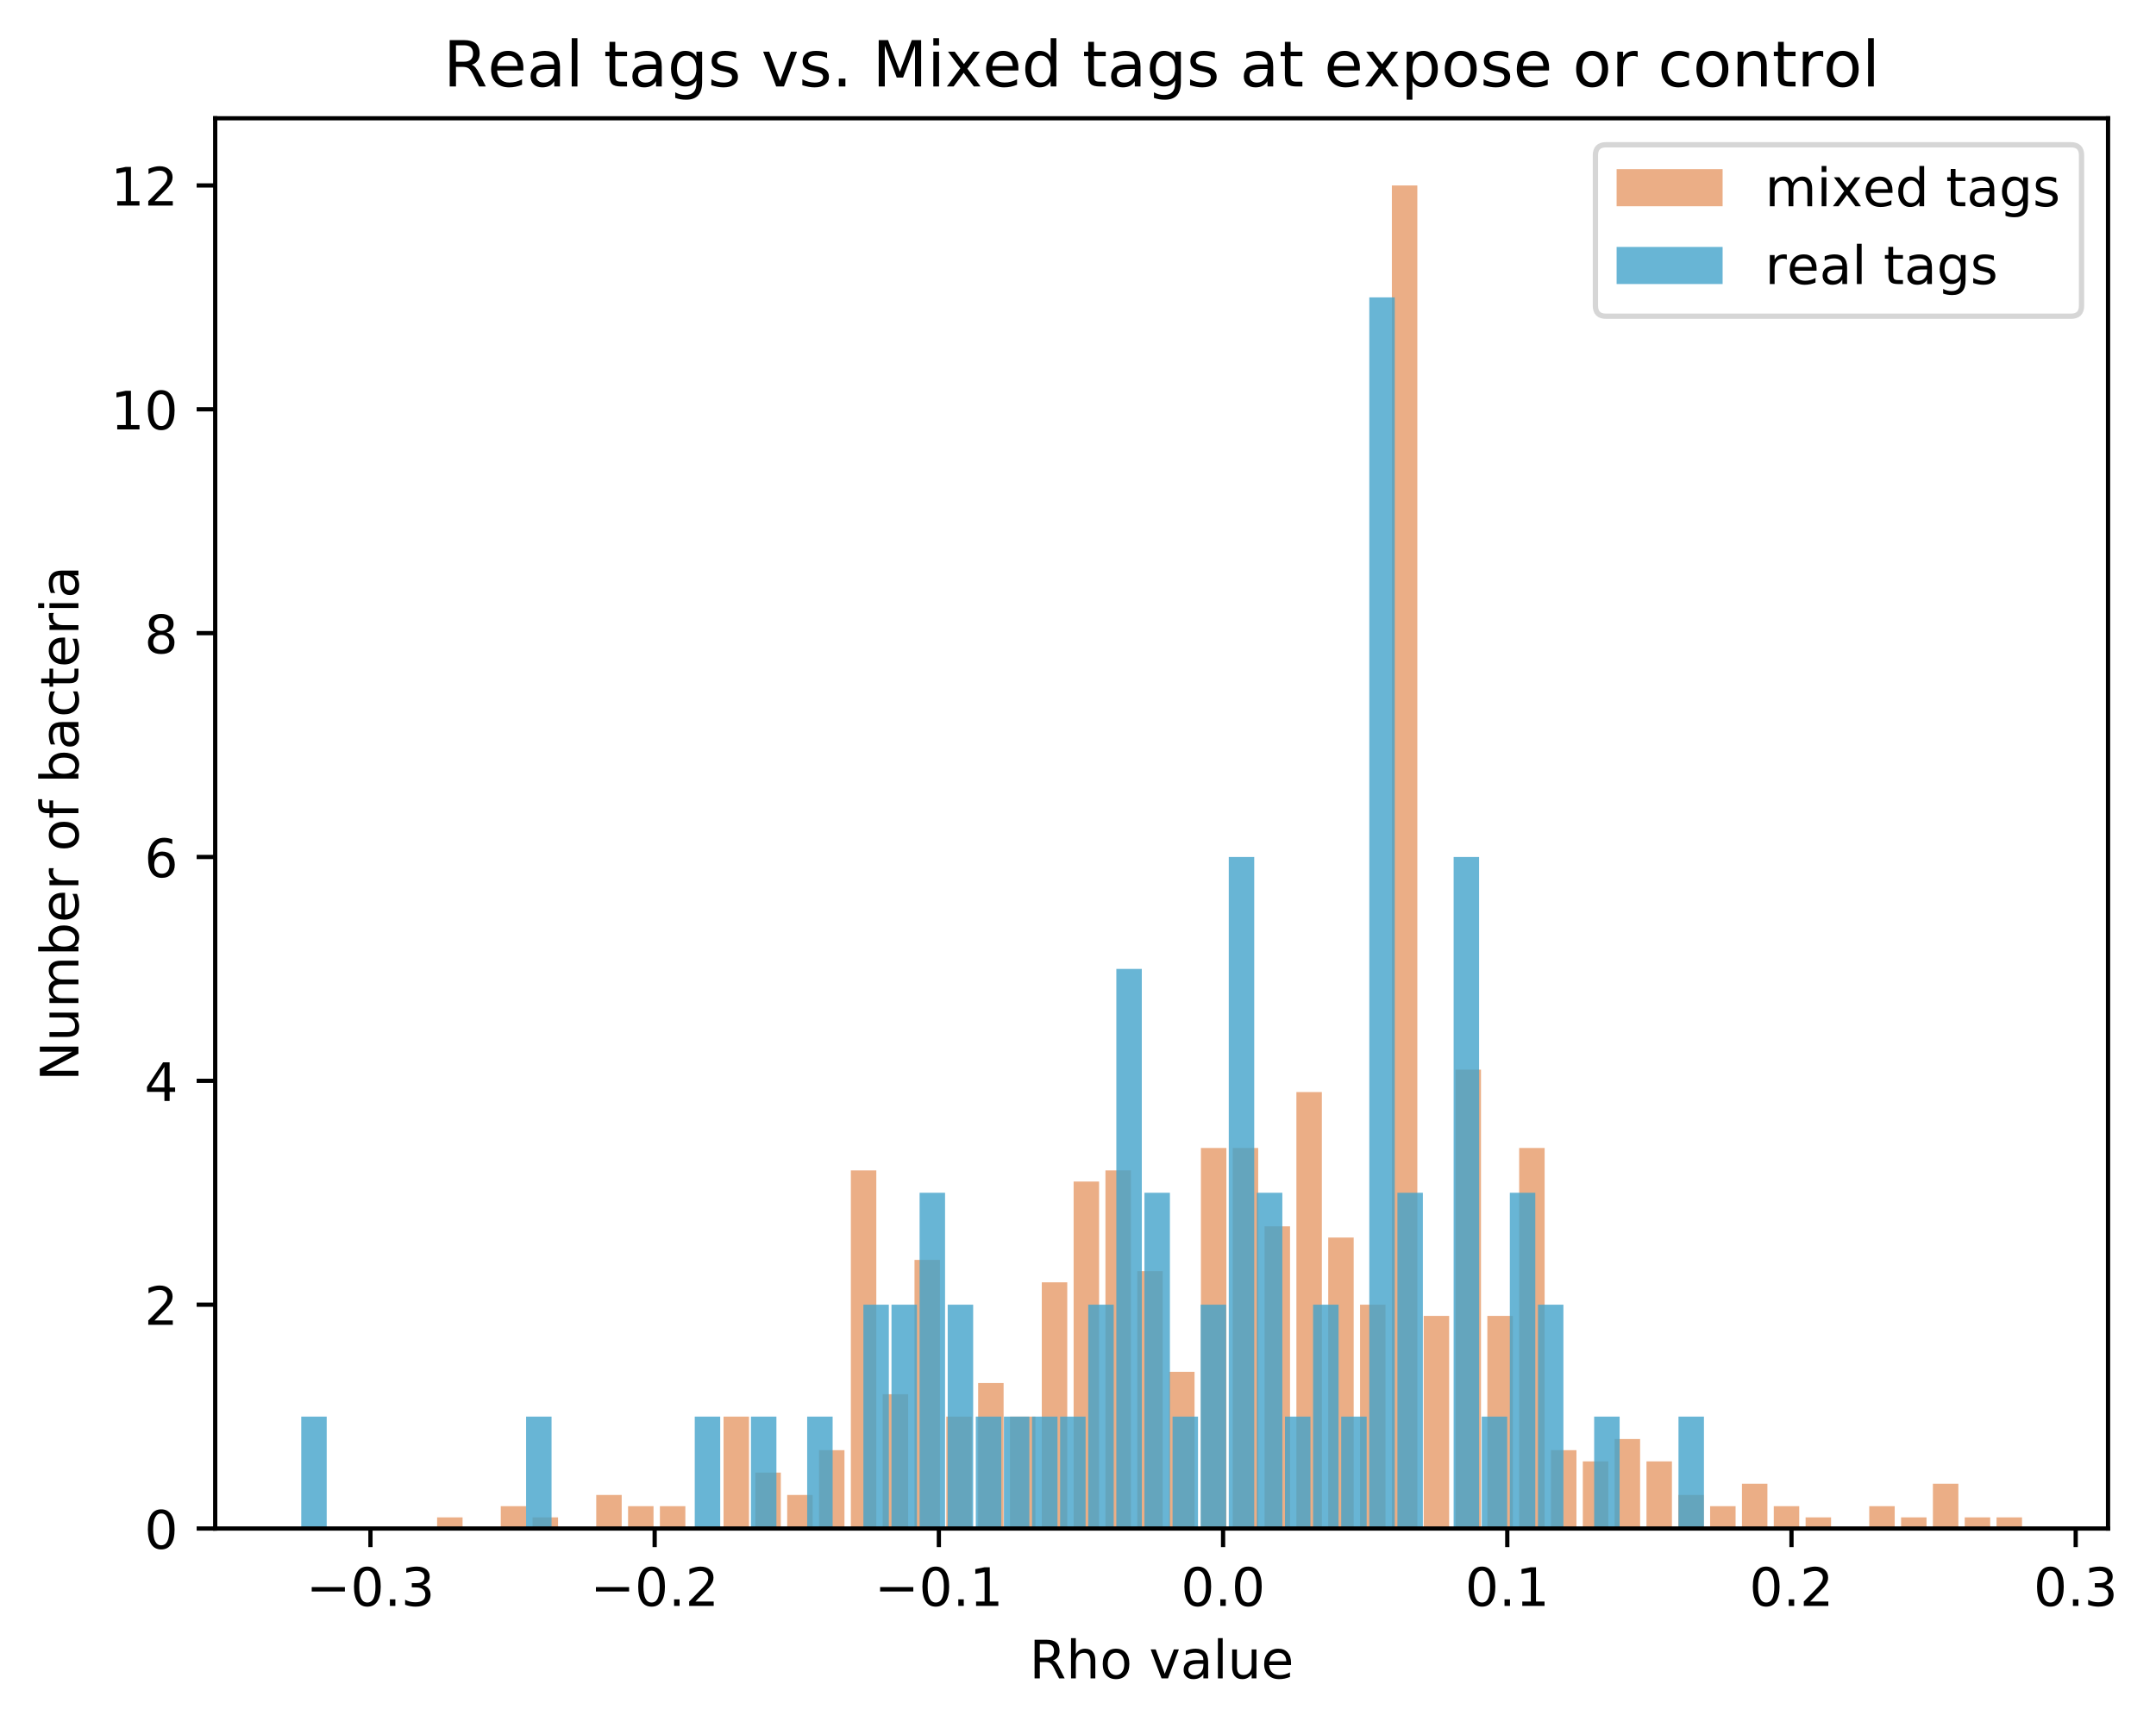 <?xml version="1.0" encoding="utf-8" standalone="no"?>
<!DOCTYPE svg PUBLIC "-//W3C//DTD SVG 1.1//EN"
  "http://www.w3.org/Graphics/SVG/1.1/DTD/svg11.dtd">
<!-- Created with matplotlib (https://matplotlib.org/) -->
<svg height="325.986pt" version="1.1" viewBox="0 0 406.77 325.986" width="406.77pt" xmlns="http://www.w3.org/2000/svg" xmlns:xlink="http://www.w3.org/1999/xlink">
 <defs>
  <style type="text/css">
*{stroke-linecap:butt;stroke-linejoin:round;}
  </style>
 </defs>
 <g id="figure_1">
  <g id="patch_1">
   <path d="M 0 325.986 
L 406.77 325.986 
L 406.77 0 
L 0 0 
z
" style="fill:#ffffff;"/>
  </g>
  <g id="axes_1">
   <g id="patch_2">
    <path d="M 40.603 288.43 
L 397.723 288.43 
L 397.723 22.318 
L 40.603 22.318 
z
" style="fill:#ffffff;"/>
   </g>
   <g id="patch_3">
    <path clip-path="url(#p979509c12a)" d="M 82.47 288.43 
L 87.274 288.43 
L 87.274 286.318 
L 82.47 286.318 
z
" style="fill:#d95f0e;opacity:0.5;"/>
   </g>
   <g id="patch_4">
    <path clip-path="url(#p979509c12a)" d="M 88.475 288.43 
L 93.278 288.43 
L 93.278 288.43 
L 88.475 288.43 
z
" style="fill:#d95f0e;opacity:0.5;"/>
   </g>
   <g id="patch_5">
    <path clip-path="url(#p979509c12a)" d="M 94.479 288.43 
L 99.283 288.43 
L 99.283 284.206 
L 94.479 284.206 
z
" style="fill:#d95f0e;opacity:0.5;"/>
   </g>
   <g id="patch_6">
    <path clip-path="url(#p979509c12a)" d="M 100.483 288.43 
L 105.287 288.43 
L 105.287 286.318 
L 100.483 286.318 
z
" style="fill:#d95f0e;opacity:0.5;"/>
   </g>
   <g id="patch_7">
    <path clip-path="url(#p979509c12a)" d="M 106.488 288.43 
L 111.291 288.43 
L 111.291 288.43 
L 106.488 288.43 
z
" style="fill:#d95f0e;opacity:0.5;"/>
   </g>
   <g id="patch_8">
    <path clip-path="url(#p979509c12a)" d="M 112.492 288.43 
L 117.296 288.43 
L 117.296 282.094 
L 112.492 282.094 
z
" style="fill:#d95f0e;opacity:0.5;"/>
   </g>
   <g id="patch_9">
    <path clip-path="url(#p979509c12a)" d="M 118.497 288.43 
L 123.3 288.43 
L 123.3 284.206 
L 118.497 284.206 
z
" style="fill:#d95f0e;opacity:0.5;"/>
   </g>
   <g id="patch_10">
    <path clip-path="url(#p979509c12a)" d="M 124.501 288.43 
L 129.305 288.43 
L 129.305 284.206 
L 124.501 284.206 
z
" style="fill:#d95f0e;opacity:0.5;"/>
   </g>
   <g id="patch_11">
    <path clip-path="url(#p979509c12a)" d="M 130.506 288.43 
L 135.309 288.43 
L 135.309 288.43 
L 130.506 288.43 
z
" style="fill:#d95f0e;opacity:0.5;"/>
   </g>
   <g id="patch_12">
    <path clip-path="url(#p979509c12a)" d="M 136.51 288.43 
L 141.313 288.43 
L 141.313 267.31 
L 136.51 267.31 
z
" style="fill:#d95f0e;opacity:0.5;"/>
   </g>
   <g id="patch_13">
    <path clip-path="url(#p979509c12a)" d="M 142.514 288.43 
L 147.318 288.43 
L 147.318 277.87 
L 142.514 277.87 
z
" style="fill:#d95f0e;opacity:0.5;"/>
   </g>
   <g id="patch_14">
    <path clip-path="url(#p979509c12a)" d="M 148.519 288.43 
L 153.322 288.43 
L 153.322 282.094 
L 148.519 282.094 
z
" style="fill:#d95f0e;opacity:0.5;"/>
   </g>
   <g id="patch_15">
    <path clip-path="url(#p979509c12a)" d="M 154.523 288.43 
L 159.327 288.43 
L 159.327 273.646 
L 154.523 273.646 
z
" style="fill:#d95f0e;opacity:0.5;"/>
   </g>
   <g id="patch_16">
    <path clip-path="url(#p979509c12a)" d="M 160.528 288.43 
L 165.331 288.43 
L 165.331 220.846 
L 160.528 220.846 
z
" style="fill:#d95f0e;opacity:0.5;"/>
   </g>
   <g id="patch_17">
    <path clip-path="url(#p979509c12a)" d="M 166.532 288.43 
L 171.336 288.43 
L 171.336 263.086 
L 166.532 263.086 
z
" style="fill:#d95f0e;opacity:0.5;"/>
   </g>
   <g id="patch_18">
    <path clip-path="url(#p979509c12a)" d="M 172.536 288.43 
L 177.34 288.43 
L 177.34 237.742 
L 172.536 237.742 
z
" style="fill:#d95f0e;opacity:0.5;"/>
   </g>
   <g id="patch_19">
    <path clip-path="url(#p979509c12a)" d="M 178.541 288.43 
L 183.344 288.43 
L 183.344 267.31 
L 178.541 267.31 
z
" style="fill:#d95f0e;opacity:0.5;"/>
   </g>
   <g id="patch_20">
    <path clip-path="url(#p979509c12a)" d="M 184.545 288.43 
L 189.349 288.43 
L 189.349 260.974 
L 184.545 260.974 
z
" style="fill:#d95f0e;opacity:0.5;"/>
   </g>
   <g id="patch_21">
    <path clip-path="url(#p979509c12a)" d="M 190.55 288.43 
L 195.353 288.43 
L 195.353 267.31 
L 190.55 267.31 
z
" style="fill:#d95f0e;opacity:0.5;"/>
   </g>
   <g id="patch_22">
    <path clip-path="url(#p979509c12a)" d="M 196.554 288.43 
L 201.358 288.43 
L 201.358 241.966 
L 196.554 241.966 
z
" style="fill:#d95f0e;opacity:0.5;"/>
   </g>
   <g id="patch_23">
    <path clip-path="url(#p979509c12a)" d="M 202.559 288.43 
L 207.362 288.43 
L 207.362 222.958 
L 202.559 222.958 
z
" style="fill:#d95f0e;opacity:0.5;"/>
   </g>
   <g id="patch_24">
    <path clip-path="url(#p979509c12a)" d="M 208.563 288.43 
L 213.367 288.43 
L 213.367 220.846 
L 208.563 220.846 
z
" style="fill:#d95f0e;opacity:0.5;"/>
   </g>
   <g id="patch_25">
    <path clip-path="url(#p979509c12a)" d="M 214.567 288.43 
L 219.371 288.43 
L 219.371 239.854 
L 214.567 239.854 
z
" style="fill:#d95f0e;opacity:0.5;"/>
   </g>
   <g id="patch_26">
    <path clip-path="url(#p979509c12a)" d="M 220.572 288.43 
L 225.375 288.43 
L 225.375 258.862 
L 220.572 258.862 
z
" style="fill:#d95f0e;opacity:0.5;"/>
   </g>
   <g id="patch_27">
    <path clip-path="url(#p979509c12a)" d="M 226.576 288.43 
L 231.38 288.43 
L 231.38 216.622 
L 226.576 216.622 
z
" style="fill:#d95f0e;opacity:0.5;"/>
   </g>
   <g id="patch_28">
    <path clip-path="url(#p979509c12a)" d="M 232.581 288.43 
L 237.384 288.43 
L 237.384 216.622 
L 232.581 216.622 
z
" style="fill:#d95f0e;opacity:0.5;"/>
   </g>
   <g id="patch_29">
    <path clip-path="url(#p979509c12a)" d="M 238.585 288.43 
L 243.389 288.43 
L 243.389 231.406 
L 238.585 231.406 
z
" style="fill:#d95f0e;opacity:0.5;"/>
   </g>
   <g id="patch_30">
    <path clip-path="url(#p979509c12a)" d="M 244.59 288.43 
L 249.393 288.43 
L 249.393 206.062 
L 244.59 206.062 
z
" style="fill:#d95f0e;opacity:0.5;"/>
   </g>
   <g id="patch_31">
    <path clip-path="url(#p979509c12a)" d="M 250.594 288.43 
L 255.398 288.43 
L 255.398 233.518 
L 250.594 233.518 
z
" style="fill:#d95f0e;opacity:0.5;"/>
   </g>
   <g id="patch_32">
    <path clip-path="url(#p979509c12a)" d="M 256.598 288.43 
L 261.402 288.43 
L 261.402 246.19 
L 256.598 246.19 
z
" style="fill:#d95f0e;opacity:0.5;"/>
   </g>
   <g id="patch_33">
    <path clip-path="url(#p979509c12a)" d="M 262.603 288.43 
L 267.406 288.43 
L 267.406 34.99 
L 262.603 34.99 
z
" style="fill:#d95f0e;opacity:0.5;"/>
   </g>
   <g id="patch_34">
    <path clip-path="url(#p979509c12a)" d="M 268.607 288.43 
L 273.411 288.43 
L 273.411 248.302 
L 268.607 248.302 
z
" style="fill:#d95f0e;opacity:0.5;"/>
   </g>
   <g id="patch_35">
    <path clip-path="url(#p979509c12a)" d="M 274.612 288.43 
L 279.415 288.43 
L 279.415 201.838 
L 274.612 201.838 
z
" style="fill:#d95f0e;opacity:0.5;"/>
   </g>
   <g id="patch_36">
    <path clip-path="url(#p979509c12a)" d="M 280.616 288.43 
L 285.42 288.43 
L 285.42 248.302 
L 280.616 248.302 
z
" style="fill:#d95f0e;opacity:0.5;"/>
   </g>
   <g id="patch_37">
    <path clip-path="url(#p979509c12a)" d="M 286.621 288.43 
L 291.424 288.43 
L 291.424 216.622 
L 286.621 216.622 
z
" style="fill:#d95f0e;opacity:0.5;"/>
   </g>
   <g id="patch_38">
    <path clip-path="url(#p979509c12a)" d="M 292.625 288.43 
L 297.428 288.43 
L 297.428 273.646 
L 292.625 273.646 
z
" style="fill:#d95f0e;opacity:0.5;"/>
   </g>
   <g id="patch_39">
    <path clip-path="url(#p979509c12a)" d="M 298.629 288.43 
L 303.433 288.43 
L 303.433 275.758 
L 298.629 275.758 
z
" style="fill:#d95f0e;opacity:0.5;"/>
   </g>
   <g id="patch_40">
    <path clip-path="url(#p979509c12a)" d="M 304.634 288.43 
L 309.437 288.43 
L 309.437 271.534 
L 304.634 271.534 
z
" style="fill:#d95f0e;opacity:0.5;"/>
   </g>
   <g id="patch_41">
    <path clip-path="url(#p979509c12a)" d="M 310.638 288.43 
L 315.442 288.43 
L 315.442 275.758 
L 310.638 275.758 
z
" style="fill:#d95f0e;opacity:0.5;"/>
   </g>
   <g id="patch_42">
    <path clip-path="url(#p979509c12a)" d="M 316.643 288.43 
L 321.446 288.43 
L 321.446 282.094 
L 316.643 282.094 
z
" style="fill:#d95f0e;opacity:0.5;"/>
   </g>
   <g id="patch_43">
    <path clip-path="url(#p979509c12a)" d="M 322.647 288.43 
L 327.451 288.43 
L 327.451 284.206 
L 322.647 284.206 
z
" style="fill:#d95f0e;opacity:0.5;"/>
   </g>
   <g id="patch_44">
    <path clip-path="url(#p979509c12a)" d="M 328.651 288.43 
L 333.455 288.43 
L 333.455 279.982 
L 328.651 279.982 
z
" style="fill:#d95f0e;opacity:0.5;"/>
   </g>
   <g id="patch_45">
    <path clip-path="url(#p979509c12a)" d="M 334.656 288.43 
L 339.459 288.43 
L 339.459 284.206 
L 334.656 284.206 
z
" style="fill:#d95f0e;opacity:0.5;"/>
   </g>
   <g id="patch_46">
    <path clip-path="url(#p979509c12a)" d="M 340.66 288.43 
L 345.464 288.43 
L 345.464 286.318 
L 340.66 286.318 
z
" style="fill:#d95f0e;opacity:0.5;"/>
   </g>
   <g id="patch_47">
    <path clip-path="url(#p979509c12a)" d="M 346.665 288.43 
L 351.468 288.43 
L 351.468 288.43 
L 346.665 288.43 
z
" style="fill:#d95f0e;opacity:0.5;"/>
   </g>
   <g id="patch_48">
    <path clip-path="url(#p979509c12a)" d="M 352.669 288.43 
L 357.473 288.43 
L 357.473 284.206 
L 352.669 284.206 
z
" style="fill:#d95f0e;opacity:0.5;"/>
   </g>
   <g id="patch_49">
    <path clip-path="url(#p979509c12a)" d="M 358.674 288.43 
L 363.477 288.43 
L 363.477 286.318 
L 358.674 286.318 
z
" style="fill:#d95f0e;opacity:0.5;"/>
   </g>
   <g id="patch_50">
    <path clip-path="url(#p979509c12a)" d="M 364.678 288.43 
L 369.482 288.43 
L 369.482 279.982 
L 364.678 279.982 
z
" style="fill:#d95f0e;opacity:0.5;"/>
   </g>
   <g id="patch_51">
    <path clip-path="url(#p979509c12a)" d="M 370.682 288.43 
L 375.486 288.43 
L 375.486 286.318 
L 370.682 286.318 
z
" style="fill:#d95f0e;opacity:0.5;"/>
   </g>
   <g id="patch_52">
    <path clip-path="url(#p979509c12a)" d="M 376.687 288.43 
L 381.49 288.43 
L 381.49 286.318 
L 376.687 286.318 
z
" style="fill:#d95f0e;opacity:0.5;"/>
   </g>
   <g id="patch_53">
    <path clip-path="url(#p979509c12a)" d="M 56.836 288.43 
L 61.639 288.43 
L 61.639 267.31 
L 56.836 267.31 
z
" style="fill:#43a2ca;opacity:0.8;"/>
   </g>
   <g id="patch_54">
    <path clip-path="url(#p979509c12a)" d="M 62.139 288.43 
L 66.942 288.43 
L 66.942 288.43 
L 62.139 288.43 
z
" style="fill:#43a2ca;opacity:0.8;"/>
   </g>
   <g id="patch_55">
    <path clip-path="url(#p979509c12a)" d="M 67.442 288.43 
L 72.245 288.43 
L 72.245 288.43 
L 67.442 288.43 
z
" style="fill:#43a2ca;opacity:0.8;"/>
   </g>
   <g id="patch_56">
    <path clip-path="url(#p979509c12a)" d="M 72.744 288.43 
L 77.548 288.43 
L 77.548 288.43 
L 72.744 288.43 
z
" style="fill:#43a2ca;opacity:0.8;"/>
   </g>
   <g id="patch_57">
    <path clip-path="url(#p979509c12a)" d="M 78.047 288.43 
L 82.851 288.43 
L 82.851 288.43 
L 78.047 288.43 
z
" style="fill:#43a2ca;opacity:0.8;"/>
   </g>
   <g id="patch_58">
    <path clip-path="url(#p979509c12a)" d="M 83.35 288.43 
L 88.154 288.43 
L 88.154 288.43 
L 83.35 288.43 
z
" style="fill:#43a2ca;opacity:0.8;"/>
   </g>
   <g id="patch_59">
    <path clip-path="url(#p979509c12a)" d="M 88.653 288.43 
L 93.457 288.43 
L 93.457 288.43 
L 88.653 288.43 
z
" style="fill:#43a2ca;opacity:0.8;"/>
   </g>
   <g id="patch_60">
    <path clip-path="url(#p979509c12a)" d="M 93.956 288.43 
L 98.76 288.43 
L 98.76 288.43 
L 93.956 288.43 
z
" style="fill:#43a2ca;opacity:0.8;"/>
   </g>
   <g id="patch_61">
    <path clip-path="url(#p979509c12a)" d="M 99.259 288.43 
L 104.062 288.43 
L 104.062 267.31 
L 99.259 267.31 
z
" style="fill:#43a2ca;opacity:0.8;"/>
   </g>
   <g id="patch_62">
    <path clip-path="url(#p979509c12a)" d="M 104.562 288.43 
L 109.365 288.43 
L 109.365 288.43 
L 104.562 288.43 
z
" style="fill:#43a2ca;opacity:0.8;"/>
   </g>
   <g id="patch_63">
    <path clip-path="url(#p979509c12a)" d="M 109.865 288.43 
L 114.668 288.43 
L 114.668 288.43 
L 109.865 288.43 
z
" style="fill:#43a2ca;opacity:0.8;"/>
   </g>
   <g id="patch_64">
    <path clip-path="url(#p979509c12a)" d="M 115.168 288.43 
L 119.971 288.43 
L 119.971 288.43 
L 115.168 288.43 
z
" style="fill:#43a2ca;opacity:0.8;"/>
   </g>
   <g id="patch_65">
    <path clip-path="url(#p979509c12a)" d="M 120.47 288.43 
L 125.274 288.43 
L 125.274 288.43 
L 120.47 288.43 
z
" style="fill:#43a2ca;opacity:0.8;"/>
   </g>
   <g id="patch_66">
    <path clip-path="url(#p979509c12a)" d="M 125.773 288.43 
L 130.577 288.43 
L 130.577 288.43 
L 125.773 288.43 
z
" style="fill:#43a2ca;opacity:0.8;"/>
   </g>
   <g id="patch_67">
    <path clip-path="url(#p979509c12a)" d="M 131.076 288.43 
L 135.88 288.43 
L 135.88 267.31 
L 131.076 267.31 
z
" style="fill:#43a2ca;opacity:0.8;"/>
   </g>
   <g id="patch_68">
    <path clip-path="url(#p979509c12a)" d="M 136.379 288.43 
L 141.183 288.43 
L 141.183 288.43 
L 136.379 288.43 
z
" style="fill:#43a2ca;opacity:0.8;"/>
   </g>
   <g id="patch_69">
    <path clip-path="url(#p979509c12a)" d="M 141.682 288.43 
L 146.485 288.43 
L 146.485 267.31 
L 141.682 267.31 
z
" style="fill:#43a2ca;opacity:0.8;"/>
   </g>
   <g id="patch_70">
    <path clip-path="url(#p979509c12a)" d="M 146.985 288.43 
L 151.788 288.43 
L 151.788 288.43 
L 146.985 288.43 
z
" style="fill:#43a2ca;opacity:0.8;"/>
   </g>
   <g id="patch_71">
    <path clip-path="url(#p979509c12a)" d="M 152.288 288.43 
L 157.091 288.43 
L 157.091 267.31 
L 152.288 267.31 
z
" style="fill:#43a2ca;opacity:0.8;"/>
   </g>
   <g id="patch_72">
    <path clip-path="url(#p979509c12a)" d="M 157.591 288.43 
L 162.394 288.43 
L 162.394 288.43 
L 157.591 288.43 
z
" style="fill:#43a2ca;opacity:0.8;"/>
   </g>
   <g id="patch_73">
    <path clip-path="url(#p979509c12a)" d="M 162.893 288.43 
L 167.697 288.43 
L 167.697 246.19 
L 162.893 246.19 
z
" style="fill:#43a2ca;opacity:0.8;"/>
   </g>
   <g id="patch_74">
    <path clip-path="url(#p979509c12a)" d="M 168.196 288.43 
L 173 288.43 
L 173 246.19 
L 168.196 246.19 
z
" style="fill:#43a2ca;opacity:0.8;"/>
   </g>
   <g id="patch_75">
    <path clip-path="url(#p979509c12a)" d="M 173.499 288.43 
L 178.303 288.43 
L 178.303 225.07 
L 173.499 225.07 
z
" style="fill:#43a2ca;opacity:0.8;"/>
   </g>
   <g id="patch_76">
    <path clip-path="url(#p979509c12a)" d="M 178.802 288.43 
L 183.606 288.43 
L 183.606 246.19 
L 178.802 246.19 
z
" style="fill:#43a2ca;opacity:0.8;"/>
   </g>
   <g id="patch_77">
    <path clip-path="url(#p979509c12a)" d="M 184.105 288.43 
L 188.908 288.43 
L 188.908 267.31 
L 184.105 267.31 
z
" style="fill:#43a2ca;opacity:0.8;"/>
   </g>
   <g id="patch_78">
    <path clip-path="url(#p979509c12a)" d="M 189.408 288.43 
L 194.211 288.43 
L 194.211 267.31 
L 189.408 267.31 
z
" style="fill:#43a2ca;opacity:0.8;"/>
   </g>
   <g id="patch_79">
    <path clip-path="url(#p979509c12a)" d="M 194.711 288.43 
L 199.514 288.43 
L 199.514 267.31 
L 194.711 267.31 
z
" style="fill:#43a2ca;opacity:0.8;"/>
   </g>
   <g id="patch_80">
    <path clip-path="url(#p979509c12a)" d="M 200.014 288.43 
L 204.817 288.43 
L 204.817 267.31 
L 200.014 267.31 
z
" style="fill:#43a2ca;opacity:0.8;"/>
   </g>
   <g id="patch_81">
    <path clip-path="url(#p979509c12a)" d="M 205.316 288.43 
L 210.12 288.43 
L 210.12 246.19 
L 205.316 246.19 
z
" style="fill:#43a2ca;opacity:0.8;"/>
   </g>
   <g id="patch_82">
    <path clip-path="url(#p979509c12a)" d="M 210.619 288.43 
L 215.423 288.43 
L 215.423 182.83 
L 210.619 182.83 
z
" style="fill:#43a2ca;opacity:0.8;"/>
   </g>
   <g id="patch_83">
    <path clip-path="url(#p979509c12a)" d="M 215.922 288.43 
L 220.726 288.43 
L 220.726 225.07 
L 215.922 225.07 
z
" style="fill:#43a2ca;opacity:0.8;"/>
   </g>
   <g id="patch_84">
    <path clip-path="url(#p979509c12a)" d="M 221.225 288.43 
L 226.029 288.43 
L 226.029 267.31 
L 221.225 267.31 
z
" style="fill:#43a2ca;opacity:0.8;"/>
   </g>
   <g id="patch_85">
    <path clip-path="url(#p979509c12a)" d="M 226.528 288.43 
L 231.331 288.43 
L 231.331 246.19 
L 226.528 246.19 
z
" style="fill:#43a2ca;opacity:0.8;"/>
   </g>
   <g id="patch_86">
    <path clip-path="url(#p979509c12a)" d="M 231.831 288.43 
L 236.634 288.43 
L 236.634 161.71 
L 231.831 161.71 
z
" style="fill:#43a2ca;opacity:0.8;"/>
   </g>
   <g id="patch_87">
    <path clip-path="url(#p979509c12a)" d="M 237.134 288.43 
L 241.937 288.43 
L 241.937 225.07 
L 237.134 225.07 
z
" style="fill:#43a2ca;opacity:0.8;"/>
   </g>
   <g id="patch_88">
    <path clip-path="url(#p979509c12a)" d="M 242.437 288.43 
L 247.24 288.43 
L 247.24 267.31 
L 242.437 267.31 
z
" style="fill:#43a2ca;opacity:0.8;"/>
   </g>
   <g id="patch_89">
    <path clip-path="url(#p979509c12a)" d="M 247.739 288.43 
L 252.543 288.43 
L 252.543 246.19 
L 247.739 246.19 
z
" style="fill:#43a2ca;opacity:0.8;"/>
   </g>
   <g id="patch_90">
    <path clip-path="url(#p979509c12a)" d="M 253.042 288.43 
L 257.846 288.43 
L 257.846 267.31 
L 253.042 267.31 
z
" style="fill:#43a2ca;opacity:0.8;"/>
   </g>
   <g id="patch_91">
    <path clip-path="url(#p979509c12a)" d="M 258.345 288.43 
L 263.149 288.43 
L 263.149 56.11 
L 258.345 56.11 
z
" style="fill:#43a2ca;opacity:0.8;"/>
   </g>
   <g id="patch_92">
    <path clip-path="url(#p979509c12a)" d="M 263.648 288.43 
L 268.452 288.43 
L 268.452 225.07 
L 263.648 225.07 
z
" style="fill:#43a2ca;opacity:0.8;"/>
   </g>
   <g id="patch_93">
    <path clip-path="url(#p979509c12a)" d="M 268.951 288.43 
L 273.754 288.43 
L 273.754 288.43 
L 268.951 288.43 
z
" style="fill:#43a2ca;opacity:0.8;"/>
   </g>
   <g id="patch_94">
    <path clip-path="url(#p979509c12a)" d="M 274.254 288.43 
L 279.057 288.43 
L 279.057 161.71 
L 274.254 161.71 
z
" style="fill:#43a2ca;opacity:0.8;"/>
   </g>
   <g id="patch_95">
    <path clip-path="url(#p979509c12a)" d="M 279.557 288.43 
L 284.36 288.43 
L 284.36 267.31 
L 279.557 267.31 
z
" style="fill:#43a2ca;opacity:0.8;"/>
   </g>
   <g id="patch_96">
    <path clip-path="url(#p979509c12a)" d="M 284.86 288.43 
L 289.663 288.43 
L 289.663 225.07 
L 284.86 225.07 
z
" style="fill:#43a2ca;opacity:0.8;"/>
   </g>
   <g id="patch_97">
    <path clip-path="url(#p979509c12a)" d="M 290.162 288.43 
L 294.966 288.43 
L 294.966 246.19 
L 290.162 246.19 
z
" style="fill:#43a2ca;opacity:0.8;"/>
   </g>
   <g id="patch_98">
    <path clip-path="url(#p979509c12a)" d="M 295.465 288.43 
L 300.269 288.43 
L 300.269 288.43 
L 295.465 288.43 
z
" style="fill:#43a2ca;opacity:0.8;"/>
   </g>
   <g id="patch_99">
    <path clip-path="url(#p979509c12a)" d="M 300.768 288.43 
L 305.572 288.43 
L 305.572 267.31 
L 300.768 267.31 
z
" style="fill:#43a2ca;opacity:0.8;"/>
   </g>
   <g id="patch_100">
    <path clip-path="url(#p979509c12a)" d="M 306.071 288.43 
L 310.875 288.43 
L 310.875 288.43 
L 306.071 288.43 
z
" style="fill:#43a2ca;opacity:0.8;"/>
   </g>
   <g id="patch_101">
    <path clip-path="url(#p979509c12a)" d="M 311.374 288.43 
L 316.178 288.43 
L 316.178 288.43 
L 311.374 288.43 
z
" style="fill:#43a2ca;opacity:0.8;"/>
   </g>
   <g id="patch_102">
    <path clip-path="url(#p979509c12a)" d="M 316.677 288.43 
L 321.48 288.43 
L 321.48 267.31 
L 316.677 267.31 
z
" style="fill:#43a2ca;opacity:0.8;"/>
   </g>
   <g id="matplotlib.axis_1">
    <g id="xtick_1">
     <g id="line2d_1">
      <defs>
       <path d="M 0 0 
L 0 3.5 
" id="m891b97c051" style="stroke:#000000;stroke-width:0.8;"/>
      </defs>
      <g>
       <use style="stroke:#000000;stroke-width:0.8;" x="69.893" xlink:href="#m891b97c051" y="288.43"/>
      </g>
     </g>
     <g id="text_1">
      <!-- −0.3 -->
      <defs>
       <path d="M 10.594 35.5 
L 73.188 35.5 
L 73.188 27.203 
L 10.594 27.203 
z
" id="DejaVuSans-8722"/>
       <path d="M 31.781 66.406 
Q 24.172 66.406 20.328 58.906 
Q 16.5 51.422 16.5 36.375 
Q 16.5 21.391 20.328 13.891 
Q 24.172 6.391 31.781 6.391 
Q 39.453 6.391 43.281 13.891 
Q 47.125 21.391 47.125 36.375 
Q 47.125 51.422 43.281 58.906 
Q 39.453 66.406 31.781 66.406 
z
M 31.781 74.219 
Q 44.047 74.219 50.516 64.516 
Q 56.984 54.828 56.984 36.375 
Q 56.984 17.969 50.516 8.266 
Q 44.047 -1.422 31.781 -1.422 
Q 19.531 -1.422 13.062 8.266 
Q 6.594 17.969 6.594 36.375 
Q 6.594 54.828 13.062 64.516 
Q 19.531 74.219 31.781 74.219 
z
" id="DejaVuSans-48"/>
       <path d="M 10.688 12.406 
L 21 12.406 
L 21 0 
L 10.688 0 
z
" id="DejaVuSans-46"/>
       <path d="M 40.578 39.312 
Q 47.656 37.797 51.625 33 
Q 55.609 28.219 55.609 21.188 
Q 55.609 10.406 48.188 4.484 
Q 40.766 -1.422 27.094 -1.422 
Q 22.516 -1.422 17.656 -0.516 
Q 12.797 0.391 7.625 2.203 
L 7.625 11.719 
Q 11.719 9.328 16.594 8.109 
Q 21.484 6.891 26.812 6.891 
Q 36.078 6.891 40.938 10.547 
Q 45.797 14.203 45.797 21.188 
Q 45.797 27.641 41.281 31.266 
Q 36.766 34.906 28.719 34.906 
L 20.219 34.906 
L 20.219 43.016 
L 29.109 43.016 
Q 36.375 43.016 40.234 45.922 
Q 44.094 48.828 44.094 54.297 
Q 44.094 59.906 40.109 62.906 
Q 36.141 65.922 28.719 65.922 
Q 24.656 65.922 20.016 65.031 
Q 15.375 64.156 9.812 62.312 
L 9.812 71.094 
Q 15.438 72.656 20.344 73.438 
Q 25.25 74.219 29.594 74.219 
Q 40.828 74.219 47.359 69.109 
Q 53.906 64.016 53.906 55.328 
Q 53.906 49.266 50.438 45.094 
Q 46.969 40.922 40.578 39.312 
z
" id="DejaVuSans-51"/>
      </defs>
      <g transform="translate(57.751 303.029)scale(0.1 -0.1)">
       <use xlink:href="#DejaVuSans-8722"/>
       <use x="83.789" xlink:href="#DejaVuSans-48"/>
       <use x="147.412" xlink:href="#DejaVuSans-46"/>
       <use x="179.199" xlink:href="#DejaVuSans-51"/>
      </g>
     </g>
    </g>
    <g id="xtick_2">
     <g id="line2d_2">
      <g>
       <use style="stroke:#000000;stroke-width:0.8;" x="123.514" xlink:href="#m891b97c051" y="288.43"/>
      </g>
     </g>
     <g id="text_2">
      <!-- −0.2 -->
      <defs>
       <path d="M 19.188 8.297 
L 53.609 8.297 
L 53.609 0 
L 7.328 0 
L 7.328 8.297 
Q 12.938 14.109 22.625 23.891 
Q 32.328 33.688 34.812 36.531 
Q 39.547 41.844 41.422 45.531 
Q 43.312 49.219 43.312 52.781 
Q 43.312 58.594 39.234 62.25 
Q 35.156 65.922 28.609 65.922 
Q 23.969 65.922 18.812 64.312 
Q 13.672 62.703 7.812 59.422 
L 7.812 69.391 
Q 13.766 71.781 18.938 73 
Q 24.125 74.219 28.422 74.219 
Q 39.75 74.219 46.484 68.547 
Q 53.219 62.891 53.219 53.422 
Q 53.219 48.922 51.531 44.891 
Q 49.859 40.875 45.406 35.406 
Q 44.188 33.984 37.641 27.219 
Q 31.109 20.453 19.188 8.297 
z
" id="DejaVuSans-50"/>
      </defs>
      <g transform="translate(111.372 303.029)scale(0.1 -0.1)">
       <use xlink:href="#DejaVuSans-8722"/>
       <use x="83.789" xlink:href="#DejaVuSans-48"/>
       <use x="147.412" xlink:href="#DejaVuSans-46"/>
       <use x="179.199" xlink:href="#DejaVuSans-50"/>
      </g>
     </g>
    </g>
    <g id="xtick_3">
     <g id="line2d_3">
      <g>
       <use style="stroke:#000000;stroke-width:0.8;" x="177.135" xlink:href="#m891b97c051" y="288.43"/>
      </g>
     </g>
     <g id="text_3">
      <!-- −0.1 -->
      <defs>
       <path d="M 12.406 8.297 
L 28.516 8.297 
L 28.516 63.922 
L 10.984 60.406 
L 10.984 69.391 
L 28.422 72.906 
L 38.281 72.906 
L 38.281 8.297 
L 54.391 8.297 
L 54.391 0 
L 12.406 0 
z
" id="DejaVuSans-49"/>
      </defs>
      <g transform="translate(164.993 303.029)scale(0.1 -0.1)">
       <use xlink:href="#DejaVuSans-8722"/>
       <use x="83.789" xlink:href="#DejaVuSans-48"/>
       <use x="147.412" xlink:href="#DejaVuSans-46"/>
       <use x="179.199" xlink:href="#DejaVuSans-49"/>
      </g>
     </g>
    </g>
    <g id="xtick_4">
     <g id="line2d_4">
      <g>
       <use style="stroke:#000000;stroke-width:0.8;" x="230.756" xlink:href="#m891b97c051" y="288.43"/>
      </g>
     </g>
     <g id="text_4">
      <!-- 0.0 -->
      <g transform="translate(222.804 303.029)scale(0.1 -0.1)">
       <use xlink:href="#DejaVuSans-48"/>
       <use x="63.623" xlink:href="#DejaVuSans-46"/>
       <use x="95.41" xlink:href="#DejaVuSans-48"/>
      </g>
     </g>
    </g>
    <g id="xtick_5">
     <g id="line2d_5">
      <g>
       <use style="stroke:#000000;stroke-width:0.8;" x="284.377" xlink:href="#m891b97c051" y="288.43"/>
      </g>
     </g>
     <g id="text_5">
      <!-- 0.1 -->
      <g transform="translate(276.425 303.029)scale(0.1 -0.1)">
       <use xlink:href="#DejaVuSans-48"/>
       <use x="63.623" xlink:href="#DejaVuSans-46"/>
       <use x="95.41" xlink:href="#DejaVuSans-49"/>
      </g>
     </g>
    </g>
    <g id="xtick_6">
     <g id="line2d_6">
      <g>
       <use style="stroke:#000000;stroke-width:0.8;" x="337.998" xlink:href="#m891b97c051" y="288.43"/>
      </g>
     </g>
     <g id="text_6">
      <!-- 0.2 -->
      <g transform="translate(330.046 303.029)scale(0.1 -0.1)">
       <use xlink:href="#DejaVuSans-48"/>
       <use x="63.623" xlink:href="#DejaVuSans-46"/>
       <use x="95.41" xlink:href="#DejaVuSans-50"/>
      </g>
     </g>
    </g>
    <g id="xtick_7">
     <g id="line2d_7">
      <g>
       <use style="stroke:#000000;stroke-width:0.8;" x="391.619" xlink:href="#m891b97c051" y="288.43"/>
      </g>
     </g>
     <g id="text_7">
      <!-- 0.3 -->
      <g transform="translate(383.667 303.029)scale(0.1 -0.1)">
       <use xlink:href="#DejaVuSans-48"/>
       <use x="63.623" xlink:href="#DejaVuSans-46"/>
       <use x="95.41" xlink:href="#DejaVuSans-51"/>
      </g>
     </g>
    </g>
    <g id="text_8">
     <!-- Rho value -->
     <defs>
      <path d="M 44.391 34.188 
Q 47.562 33.109 50.562 29.594 
Q 53.562 26.078 56.594 19.922 
L 66.609 0 
L 56 0 
L 46.688 18.703 
Q 43.062 26.031 39.672 28.422 
Q 36.281 30.812 30.422 30.812 
L 19.672 30.812 
L 19.672 0 
L 9.812 0 
L 9.812 72.906 
L 32.078 72.906 
Q 44.578 72.906 50.734 67.672 
Q 56.891 62.453 56.891 51.906 
Q 56.891 45.016 53.688 40.469 
Q 50.484 35.938 44.391 34.188 
z
M 19.672 64.797 
L 19.672 38.922 
L 32.078 38.922 
Q 39.203 38.922 42.844 42.219 
Q 46.484 45.516 46.484 51.906 
Q 46.484 58.297 42.844 61.547 
Q 39.203 64.797 32.078 64.797 
z
" id="DejaVuSans-82"/>
      <path d="M 54.891 33.016 
L 54.891 0 
L 45.906 0 
L 45.906 32.719 
Q 45.906 40.484 42.875 44.328 
Q 39.844 48.188 33.797 48.188 
Q 26.516 48.188 22.312 43.547 
Q 18.109 38.922 18.109 30.906 
L 18.109 0 
L 9.078 0 
L 9.078 75.984 
L 18.109 75.984 
L 18.109 46.188 
Q 21.344 51.125 25.703 53.562 
Q 30.078 56 35.797 56 
Q 45.219 56 50.047 50.172 
Q 54.891 44.344 54.891 33.016 
z
" id="DejaVuSans-104"/>
      <path d="M 30.609 48.391 
Q 23.391 48.391 19.188 42.75 
Q 14.984 37.109 14.984 27.297 
Q 14.984 17.484 19.156 11.844 
Q 23.344 6.203 30.609 6.203 
Q 37.797 6.203 41.984 11.859 
Q 46.188 17.531 46.188 27.297 
Q 46.188 37.016 41.984 42.703 
Q 37.797 48.391 30.609 48.391 
z
M 30.609 56 
Q 42.328 56 49.016 48.375 
Q 55.719 40.766 55.719 27.297 
Q 55.719 13.875 49.016 6.219 
Q 42.328 -1.422 30.609 -1.422 
Q 18.844 -1.422 12.172 6.219 
Q 5.516 13.875 5.516 27.297 
Q 5.516 40.766 12.172 48.375 
Q 18.844 56 30.609 56 
z
" id="DejaVuSans-111"/>
      <path id="DejaVuSans-32"/>
      <path d="M 2.984 54.688 
L 12.5 54.688 
L 29.594 8.797 
L 46.688 54.688 
L 56.203 54.688 
L 35.688 0 
L 23.484 0 
z
" id="DejaVuSans-118"/>
      <path d="M 34.281 27.484 
Q 23.391 27.484 19.188 25 
Q 14.984 22.516 14.984 16.5 
Q 14.984 11.719 18.141 8.906 
Q 21.297 6.109 26.703 6.109 
Q 34.188 6.109 38.703 11.406 
Q 43.219 16.703 43.219 25.484 
L 43.219 27.484 
z
M 52.203 31.203 
L 52.203 0 
L 43.219 0 
L 43.219 8.297 
Q 40.141 3.328 35.547 0.953 
Q 30.953 -1.422 24.312 -1.422 
Q 15.922 -1.422 10.953 3.297 
Q 6 8.016 6 15.922 
Q 6 25.141 12.172 29.828 
Q 18.359 34.516 30.609 34.516 
L 43.219 34.516 
L 43.219 35.406 
Q 43.219 41.609 39.141 45 
Q 35.062 48.391 27.688 48.391 
Q 23 48.391 18.547 47.266 
Q 14.109 46.141 10.016 43.891 
L 10.016 52.203 
Q 14.938 54.109 19.578 55.047 
Q 24.219 56 28.609 56 
Q 40.484 56 46.344 49.844 
Q 52.203 43.703 52.203 31.203 
z
" id="DejaVuSans-97"/>
      <path d="M 9.422 75.984 
L 18.406 75.984 
L 18.406 0 
L 9.422 0 
z
" id="DejaVuSans-108"/>
      <path d="M 8.5 21.578 
L 8.5 54.688 
L 17.484 54.688 
L 17.484 21.922 
Q 17.484 14.156 20.5 10.266 
Q 23.531 6.391 29.594 6.391 
Q 36.859 6.391 41.078 11.031 
Q 45.312 15.672 45.312 23.688 
L 45.312 54.688 
L 54.297 54.688 
L 54.297 0 
L 45.312 0 
L 45.312 8.406 
Q 42.047 3.422 37.719 1 
Q 33.406 -1.422 27.688 -1.422 
Q 18.266 -1.422 13.375 4.438 
Q 8.5 10.297 8.5 21.578 
z
M 31.109 56 
z
" id="DejaVuSans-117"/>
      <path d="M 56.203 29.594 
L 56.203 25.203 
L 14.891 25.203 
Q 15.484 15.922 20.484 11.062 
Q 25.484 6.203 34.422 6.203 
Q 39.594 6.203 44.453 7.469 
Q 49.312 8.734 54.109 11.281 
L 54.109 2.781 
Q 49.266 0.734 44.188 -0.344 
Q 39.109 -1.422 33.891 -1.422 
Q 20.797 -1.422 13.156 6.188 
Q 5.516 13.812 5.516 26.812 
Q 5.516 40.234 12.766 48.109 
Q 20.016 56 32.328 56 
Q 43.359 56 49.781 48.891 
Q 56.203 41.797 56.203 29.594 
z
M 47.219 32.234 
Q 47.125 39.594 43.094 43.984 
Q 39.062 48.391 32.422 48.391 
Q 24.906 48.391 20.391 44.141 
Q 15.875 39.891 15.188 32.172 
z
" id="DejaVuSans-101"/>
     </defs>
     <g transform="translate(194.214 316.707)scale(0.1 -0.1)">
      <use xlink:href="#DejaVuSans-82"/>
      <use x="69.482" xlink:href="#DejaVuSans-104"/>
      <use x="132.861" xlink:href="#DejaVuSans-111"/>
      <use x="194.043" xlink:href="#DejaVuSans-32"/>
      <use x="225.83" xlink:href="#DejaVuSans-118"/>
      <use x="285.01" xlink:href="#DejaVuSans-97"/>
      <use x="346.289" xlink:href="#DejaVuSans-108"/>
      <use x="374.072" xlink:href="#DejaVuSans-117"/>
      <use x="437.451" xlink:href="#DejaVuSans-101"/>
     </g>
    </g>
   </g>
   <g id="matplotlib.axis_2">
    <g id="ytick_1">
     <g id="line2d_8">
      <defs>
       <path d="M 0 0 
L -3.5 0 
" id="mba4cacc7c2" style="stroke:#000000;stroke-width:0.8;"/>
      </defs>
      <g>
       <use style="stroke:#000000;stroke-width:0.8;" x="40.603" xlink:href="#mba4cacc7c2" y="288.43"/>
      </g>
     </g>
     <g id="text_9">
      <!-- 0 -->
      <g transform="translate(27.241 292.229)scale(0.1 -0.1)">
       <use xlink:href="#DejaVuSans-48"/>
      </g>
     </g>
    </g>
    <g id="ytick_2">
     <g id="line2d_9">
      <g>
       <use style="stroke:#000000;stroke-width:0.8;" x="40.603" xlink:href="#mba4cacc7c2" y="246.19"/>
      </g>
     </g>
     <g id="text_10">
      <!-- 2 -->
      <g transform="translate(27.241 249.989)scale(0.1 -0.1)">
       <use xlink:href="#DejaVuSans-50"/>
      </g>
     </g>
    </g>
    <g id="ytick_3">
     <g id="line2d_10">
      <g>
       <use style="stroke:#000000;stroke-width:0.8;" x="40.603" xlink:href="#mba4cacc7c2" y="203.95"/>
      </g>
     </g>
     <g id="text_11">
      <!-- 4 -->
      <defs>
       <path d="M 37.797 64.312 
L 12.891 25.391 
L 37.797 25.391 
z
M 35.203 72.906 
L 47.609 72.906 
L 47.609 25.391 
L 58.016 25.391 
L 58.016 17.188 
L 47.609 17.188 
L 47.609 0 
L 37.797 0 
L 37.797 17.188 
L 4.891 17.188 
L 4.891 26.703 
z
" id="DejaVuSans-52"/>
      </defs>
      <g transform="translate(27.241 207.749)scale(0.1 -0.1)">
       <use xlink:href="#DejaVuSans-52"/>
      </g>
     </g>
    </g>
    <g id="ytick_4">
     <g id="line2d_11">
      <g>
       <use style="stroke:#000000;stroke-width:0.8;" x="40.603" xlink:href="#mba4cacc7c2" y="161.71"/>
      </g>
     </g>
     <g id="text_12">
      <!-- 6 -->
      <defs>
       <path d="M 33.016 40.375 
Q 26.375 40.375 22.484 35.828 
Q 18.609 31.297 18.609 23.391 
Q 18.609 15.531 22.484 10.953 
Q 26.375 6.391 33.016 6.391 
Q 39.656 6.391 43.531 10.953 
Q 47.406 15.531 47.406 23.391 
Q 47.406 31.297 43.531 35.828 
Q 39.656 40.375 33.016 40.375 
z
M 52.594 71.297 
L 52.594 62.312 
Q 48.875 64.062 45.094 64.984 
Q 41.312 65.922 37.594 65.922 
Q 27.828 65.922 22.672 59.328 
Q 17.531 52.734 16.797 39.406 
Q 19.672 43.656 24.016 45.922 
Q 28.375 48.188 33.594 48.188 
Q 44.578 48.188 50.953 41.516 
Q 57.328 34.859 57.328 23.391 
Q 57.328 12.156 50.688 5.359 
Q 44.047 -1.422 33.016 -1.422 
Q 20.359 -1.422 13.672 8.266 
Q 6.984 17.969 6.984 36.375 
Q 6.984 53.656 15.188 63.938 
Q 23.391 74.219 37.203 74.219 
Q 40.922 74.219 44.703 73.484 
Q 48.484 72.75 52.594 71.297 
z
" id="DejaVuSans-54"/>
      </defs>
      <g transform="translate(27.241 165.509)scale(0.1 -0.1)">
       <use xlink:href="#DejaVuSans-54"/>
      </g>
     </g>
    </g>
    <g id="ytick_5">
     <g id="line2d_12">
      <g>
       <use style="stroke:#000000;stroke-width:0.8;" x="40.603" xlink:href="#mba4cacc7c2" y="119.47"/>
      </g>
     </g>
     <g id="text_13">
      <!-- 8 -->
      <defs>
       <path d="M 31.781 34.625 
Q 24.75 34.625 20.719 30.859 
Q 16.703 27.094 16.703 20.516 
Q 16.703 13.922 20.719 10.156 
Q 24.75 6.391 31.781 6.391 
Q 38.812 6.391 42.859 10.172 
Q 46.922 13.969 46.922 20.516 
Q 46.922 27.094 42.891 30.859 
Q 38.875 34.625 31.781 34.625 
z
M 21.922 38.812 
Q 15.578 40.375 12.031 44.719 
Q 8.5 49.078 8.5 55.328 
Q 8.5 64.062 14.719 69.141 
Q 20.953 74.219 31.781 74.219 
Q 42.672 74.219 48.875 69.141 
Q 55.078 64.062 55.078 55.328 
Q 55.078 49.078 51.531 44.719 
Q 48 40.375 41.703 38.812 
Q 48.828 37.156 52.797 32.312 
Q 56.781 27.484 56.781 20.516 
Q 56.781 9.906 50.312 4.234 
Q 43.844 -1.422 31.781 -1.422 
Q 19.734 -1.422 13.25 4.234 
Q 6.781 9.906 6.781 20.516 
Q 6.781 27.484 10.781 32.312 
Q 14.797 37.156 21.922 38.812 
z
M 18.312 54.391 
Q 18.312 48.734 21.844 45.562 
Q 25.391 42.391 31.781 42.391 
Q 38.141 42.391 41.719 45.562 
Q 45.312 48.734 45.312 54.391 
Q 45.312 60.062 41.719 63.234 
Q 38.141 66.406 31.781 66.406 
Q 25.391 66.406 21.844 63.234 
Q 18.312 60.062 18.312 54.391 
z
" id="DejaVuSans-56"/>
      </defs>
      <g transform="translate(27.241 123.269)scale(0.1 -0.1)">
       <use xlink:href="#DejaVuSans-56"/>
      </g>
     </g>
    </g>
    <g id="ytick_6">
     <g id="line2d_13">
      <g>
       <use style="stroke:#000000;stroke-width:0.8;" x="40.603" xlink:href="#mba4cacc7c2" y="77.23"/>
      </g>
     </g>
     <g id="text_14">
      <!-- 10 -->
      <g transform="translate(20.878 81.029)scale(0.1 -0.1)">
       <use xlink:href="#DejaVuSans-49"/>
       <use x="63.623" xlink:href="#DejaVuSans-48"/>
      </g>
     </g>
    </g>
    <g id="ytick_7">
     <g id="line2d_14">
      <g>
       <use style="stroke:#000000;stroke-width:0.8;" x="40.603" xlink:href="#mba4cacc7c2" y="34.99"/>
      </g>
     </g>
     <g id="text_15">
      <!-- 12 -->
      <g transform="translate(20.878 38.789)scale(0.1 -0.1)">
       <use xlink:href="#DejaVuSans-49"/>
       <use x="63.623" xlink:href="#DejaVuSans-50"/>
      </g>
     </g>
    </g>
    <g id="text_16">
     <!-- Number of bacteria -->
     <defs>
      <path d="M 9.812 72.906 
L 23.094 72.906 
L 55.422 11.922 
L 55.422 72.906 
L 64.984 72.906 
L 64.984 0 
L 51.703 0 
L 19.391 60.984 
L 19.391 0 
L 9.812 0 
z
" id="DejaVuSans-78"/>
      <path d="M 52 44.188 
Q 55.375 50.25 60.062 53.125 
Q 64.75 56 71.094 56 
Q 79.641 56 84.281 50.016 
Q 88.922 44.047 88.922 33.016 
L 88.922 0 
L 79.891 0 
L 79.891 32.719 
Q 79.891 40.578 77.094 44.375 
Q 74.312 48.188 68.609 48.188 
Q 61.625 48.188 57.562 43.547 
Q 53.516 38.922 53.516 30.906 
L 53.516 0 
L 44.484 0 
L 44.484 32.719 
Q 44.484 40.625 41.703 44.406 
Q 38.922 48.188 33.109 48.188 
Q 26.219 48.188 22.156 43.531 
Q 18.109 38.875 18.109 30.906 
L 18.109 0 
L 9.078 0 
L 9.078 54.688 
L 18.109 54.688 
L 18.109 46.188 
Q 21.188 51.219 25.484 53.609 
Q 29.781 56 35.688 56 
Q 41.656 56 45.828 52.969 
Q 50 49.953 52 44.188 
z
" id="DejaVuSans-109"/>
      <path d="M 48.688 27.297 
Q 48.688 37.203 44.609 42.844 
Q 40.531 48.484 33.406 48.484 
Q 26.266 48.484 22.188 42.844 
Q 18.109 37.203 18.109 27.297 
Q 18.109 17.391 22.188 11.75 
Q 26.266 6.109 33.406 6.109 
Q 40.531 6.109 44.609 11.75 
Q 48.688 17.391 48.688 27.297 
z
M 18.109 46.391 
Q 20.953 51.266 25.266 53.625 
Q 29.594 56 35.594 56 
Q 45.562 56 51.781 48.094 
Q 58.016 40.188 58.016 27.297 
Q 58.016 14.406 51.781 6.484 
Q 45.562 -1.422 35.594 -1.422 
Q 29.594 -1.422 25.266 0.953 
Q 20.953 3.328 18.109 8.203 
L 18.109 0 
L 9.078 0 
L 9.078 75.984 
L 18.109 75.984 
z
" id="DejaVuSans-98"/>
      <path d="M 41.109 46.297 
Q 39.594 47.172 37.812 47.578 
Q 36.031 48 33.891 48 
Q 26.266 48 22.188 43.047 
Q 18.109 38.094 18.109 28.812 
L 18.109 0 
L 9.078 0 
L 9.078 54.688 
L 18.109 54.688 
L 18.109 46.188 
Q 20.953 51.172 25.484 53.578 
Q 30.031 56 36.531 56 
Q 37.453 56 38.578 55.875 
Q 39.703 55.766 41.062 55.516 
z
" id="DejaVuSans-114"/>
      <path d="M 37.109 75.984 
L 37.109 68.5 
L 28.516 68.5 
Q 23.688 68.5 21.797 66.547 
Q 19.922 64.594 19.922 59.516 
L 19.922 54.688 
L 34.719 54.688 
L 34.719 47.703 
L 19.922 47.703 
L 19.922 0 
L 10.891 0 
L 10.891 47.703 
L 2.297 47.703 
L 2.297 54.688 
L 10.891 54.688 
L 10.891 58.5 
Q 10.891 67.625 15.141 71.797 
Q 19.391 75.984 28.609 75.984 
z
" id="DejaVuSans-102"/>
      <path d="M 48.781 52.594 
L 48.781 44.188 
Q 44.969 46.297 41.141 47.344 
Q 37.312 48.391 33.406 48.391 
Q 24.656 48.391 19.812 42.844 
Q 14.984 37.312 14.984 27.297 
Q 14.984 17.281 19.812 11.734 
Q 24.656 6.203 33.406 6.203 
Q 37.312 6.203 41.141 7.25 
Q 44.969 8.297 48.781 10.406 
L 48.781 2.094 
Q 45.016 0.344 40.984 -0.531 
Q 36.969 -1.422 32.422 -1.422 
Q 20.062 -1.422 12.781 6.344 
Q 5.516 14.109 5.516 27.297 
Q 5.516 40.672 12.859 48.328 
Q 20.219 56 33.016 56 
Q 37.156 56 41.109 55.141 
Q 45.062 54.297 48.781 52.594 
z
" id="DejaVuSans-99"/>
      <path d="M 18.312 70.219 
L 18.312 54.688 
L 36.812 54.688 
L 36.812 47.703 
L 18.312 47.703 
L 18.312 18.016 
Q 18.312 11.328 20.141 9.422 
Q 21.969 7.516 27.594 7.516 
L 36.812 7.516 
L 36.812 0 
L 27.594 0 
Q 17.188 0 13.234 3.875 
Q 9.281 7.766 9.281 18.016 
L 9.281 47.703 
L 2.688 47.703 
L 2.688 54.688 
L 9.281 54.688 
L 9.281 70.219 
z
" id="DejaVuSans-116"/>
      <path d="M 9.422 54.688 
L 18.406 54.688 
L 18.406 0 
L 9.422 0 
z
M 9.422 75.984 
L 18.406 75.984 
L 18.406 64.594 
L 9.422 64.594 
z
" id="DejaVuSans-105"/>
     </defs>
     <g transform="translate(14.798 203.991)rotate(-90)scale(0.1 -0.1)">
      <use xlink:href="#DejaVuSans-78"/>
      <use x="74.805" xlink:href="#DejaVuSans-117"/>
      <use x="138.184" xlink:href="#DejaVuSans-109"/>
      <use x="235.596" xlink:href="#DejaVuSans-98"/>
      <use x="299.072" xlink:href="#DejaVuSans-101"/>
      <use x="360.596" xlink:href="#DejaVuSans-114"/>
      <use x="401.709" xlink:href="#DejaVuSans-32"/>
      <use x="433.496" xlink:href="#DejaVuSans-111"/>
      <use x="494.678" xlink:href="#DejaVuSans-102"/>
      <use x="529.883" xlink:href="#DejaVuSans-32"/>
      <use x="561.67" xlink:href="#DejaVuSans-98"/>
      <use x="625.146" xlink:href="#DejaVuSans-97"/>
      <use x="686.426" xlink:href="#DejaVuSans-99"/>
      <use x="741.406" xlink:href="#DejaVuSans-116"/>
      <use x="780.615" xlink:href="#DejaVuSans-101"/>
      <use x="842.139" xlink:href="#DejaVuSans-114"/>
      <use x="883.252" xlink:href="#DejaVuSans-105"/>
      <use x="911.035" xlink:href="#DejaVuSans-97"/>
     </g>
    </g>
   </g>
   <g id="patch_103">
    <path d="M 40.603 288.43 
L 40.603 22.318 
" style="fill:none;stroke:#000000;stroke-linecap:square;stroke-linejoin:miter;stroke-width:0.8;"/>
   </g>
   <g id="patch_104">
    <path d="M 397.723 288.43 
L 397.723 22.318 
" style="fill:none;stroke:#000000;stroke-linecap:square;stroke-linejoin:miter;stroke-width:0.8;"/>
   </g>
   <g id="patch_105">
    <path d="M 40.603 288.43 
L 397.723 288.43 
" style="fill:none;stroke:#000000;stroke-linecap:square;stroke-linejoin:miter;stroke-width:0.8;"/>
   </g>
   <g id="patch_106">
    <path d="M 40.603 22.318 
L 397.723 22.318 
" style="fill:none;stroke:#000000;stroke-linecap:square;stroke-linejoin:miter;stroke-width:0.8;"/>
   </g>
   <g id="text_17">
    <!-- Real tags vs. Mixed tags at expose or control -->
    <defs>
     <path d="M 45.406 27.984 
Q 45.406 37.75 41.375 43.109 
Q 37.359 48.484 30.078 48.484 
Q 22.859 48.484 18.828 43.109 
Q 14.797 37.75 14.797 27.984 
Q 14.797 18.266 18.828 12.891 
Q 22.859 7.516 30.078 7.516 
Q 37.359 7.516 41.375 12.891 
Q 45.406 18.266 45.406 27.984 
z
M 54.391 6.781 
Q 54.391 -7.172 48.188 -13.984 
Q 42 -20.797 29.203 -20.797 
Q 24.469 -20.797 20.266 -20.094 
Q 16.062 -19.391 12.109 -17.922 
L 12.109 -9.188 
Q 16.062 -11.328 19.922 -12.344 
Q 23.781 -13.375 27.781 -13.375 
Q 36.625 -13.375 41.016 -8.766 
Q 45.406 -4.156 45.406 5.172 
L 45.406 9.625 
Q 42.625 4.781 38.281 2.391 
Q 33.938 0 27.875 0 
Q 17.828 0 11.672 7.656 
Q 5.516 15.328 5.516 27.984 
Q 5.516 40.672 11.672 48.328 
Q 17.828 56 27.875 56 
Q 33.938 56 38.281 53.609 
Q 42.625 51.219 45.406 46.391 
L 45.406 54.688 
L 54.391 54.688 
z
" id="DejaVuSans-103"/>
     <path d="M 44.281 53.078 
L 44.281 44.578 
Q 40.484 46.531 36.375 47.5 
Q 32.281 48.484 27.875 48.484 
Q 21.188 48.484 17.844 46.438 
Q 14.5 44.391 14.5 40.281 
Q 14.5 37.156 16.891 35.375 
Q 19.281 33.594 26.516 31.984 
L 29.594 31.297 
Q 39.156 29.25 43.188 25.516 
Q 47.219 21.781 47.219 15.094 
Q 47.219 7.469 41.188 3.016 
Q 35.156 -1.422 24.609 -1.422 
Q 20.219 -1.422 15.453 -0.562 
Q 10.688 0.297 5.422 2 
L 5.422 11.281 
Q 10.406 8.688 15.234 7.391 
Q 20.062 6.109 24.812 6.109 
Q 31.156 6.109 34.562 8.281 
Q 37.984 10.453 37.984 14.406 
Q 37.984 18.062 35.516 20.016 
Q 33.062 21.969 24.703 23.781 
L 21.578 24.516 
Q 13.234 26.266 9.516 29.906 
Q 5.812 33.547 5.812 39.891 
Q 5.812 47.609 11.281 51.797 
Q 16.75 56 26.812 56 
Q 31.781 56 36.172 55.266 
Q 40.578 54.547 44.281 53.078 
z
" id="DejaVuSans-115"/>
     <path d="M 9.812 72.906 
L 24.516 72.906 
L 43.109 23.297 
L 61.812 72.906 
L 76.516 72.906 
L 76.516 0 
L 66.891 0 
L 66.891 64.016 
L 48.094 14.016 
L 38.188 14.016 
L 19.391 64.016 
L 19.391 0 
L 9.812 0 
z
" id="DejaVuSans-77"/>
     <path d="M 54.891 54.688 
L 35.109 28.078 
L 55.906 0 
L 45.312 0 
L 29.391 21.484 
L 13.484 0 
L 2.875 0 
L 24.125 28.609 
L 4.688 54.688 
L 15.281 54.688 
L 29.781 35.203 
L 44.281 54.688 
z
" id="DejaVuSans-120"/>
     <path d="M 45.406 46.391 
L 45.406 75.984 
L 54.391 75.984 
L 54.391 0 
L 45.406 0 
L 45.406 8.203 
Q 42.578 3.328 38.25 0.953 
Q 33.938 -1.422 27.875 -1.422 
Q 17.969 -1.422 11.734 6.484 
Q 5.516 14.406 5.516 27.297 
Q 5.516 40.188 11.734 48.094 
Q 17.969 56 27.875 56 
Q 33.938 56 38.25 53.625 
Q 42.578 51.266 45.406 46.391 
z
M 14.797 27.297 
Q 14.797 17.391 18.875 11.75 
Q 22.953 6.109 30.078 6.109 
Q 37.203 6.109 41.297 11.75 
Q 45.406 17.391 45.406 27.297 
Q 45.406 37.203 41.297 42.844 
Q 37.203 48.484 30.078 48.484 
Q 22.953 48.484 18.875 42.844 
Q 14.797 37.203 14.797 27.297 
z
" id="DejaVuSans-100"/>
     <path d="M 18.109 8.203 
L 18.109 -20.797 
L 9.078 -20.797 
L 9.078 54.688 
L 18.109 54.688 
L 18.109 46.391 
Q 20.953 51.266 25.266 53.625 
Q 29.594 56 35.594 56 
Q 45.562 56 51.781 48.094 
Q 58.016 40.188 58.016 27.297 
Q 58.016 14.406 51.781 6.484 
Q 45.562 -1.422 35.594 -1.422 
Q 29.594 -1.422 25.266 0.953 
Q 20.953 3.328 18.109 8.203 
z
M 48.688 27.297 
Q 48.688 37.203 44.609 42.844 
Q 40.531 48.484 33.406 48.484 
Q 26.266 48.484 22.188 42.844 
Q 18.109 37.203 18.109 27.297 
Q 18.109 17.391 22.188 11.75 
Q 26.266 6.109 33.406 6.109 
Q 40.531 6.109 44.609 11.75 
Q 48.688 17.391 48.688 27.297 
z
" id="DejaVuSans-112"/>
     <path d="M 54.891 33.016 
L 54.891 0 
L 45.906 0 
L 45.906 32.719 
Q 45.906 40.484 42.875 44.328 
Q 39.844 48.188 33.797 48.188 
Q 26.516 48.188 22.312 43.547 
Q 18.109 38.922 18.109 30.906 
L 18.109 0 
L 9.078 0 
L 9.078 54.688 
L 18.109 54.688 
L 18.109 46.188 
Q 21.344 51.125 25.703 53.562 
Q 30.078 56 35.797 56 
Q 45.219 56 50.047 50.172 
Q 54.891 44.344 54.891 33.016 
z
" id="DejaVuSans-110"/>
    </defs>
    <g transform="translate(83.668 16.318)scale(0.12 -0.12)">
     <use xlink:href="#DejaVuSans-82"/>
     <use x="69.42" xlink:href="#DejaVuSans-101"/>
     <use x="130.943" xlink:href="#DejaVuSans-97"/>
     <use x="192.223" xlink:href="#DejaVuSans-108"/>
     <use x="220.006" xlink:href="#DejaVuSans-32"/>
     <use x="251.793" xlink:href="#DejaVuSans-116"/>
     <use x="291.002" xlink:href="#DejaVuSans-97"/>
     <use x="352.281" xlink:href="#DejaVuSans-103"/>
     <use x="415.758" xlink:href="#DejaVuSans-115"/>
     <use x="467.857" xlink:href="#DejaVuSans-32"/>
     <use x="499.645" xlink:href="#DejaVuSans-118"/>
     <use x="558.824" xlink:href="#DejaVuSans-115"/>
     <use x="610.924" xlink:href="#DejaVuSans-46"/>
     <use x="642.711" xlink:href="#DejaVuSans-32"/>
     <use x="674.498" xlink:href="#DejaVuSans-77"/>
     <use x="760.777" xlink:href="#DejaVuSans-105"/>
     <use x="788.561" xlink:href="#DejaVuSans-120"/>
     <use x="847.693" xlink:href="#DejaVuSans-101"/>
     <use x="909.217" xlink:href="#DejaVuSans-100"/>
     <use x="972.693" xlink:href="#DejaVuSans-32"/>
     <use x="1004.48" xlink:href="#DejaVuSans-116"/>
     <use x="1043.689" xlink:href="#DejaVuSans-97"/>
     <use x="1104.969" xlink:href="#DejaVuSans-103"/>
     <use x="1168.445" xlink:href="#DejaVuSans-115"/>
     <use x="1220.545" xlink:href="#DejaVuSans-32"/>
     <use x="1252.332" xlink:href="#DejaVuSans-97"/>
     <use x="1313.611" xlink:href="#DejaVuSans-116"/>
     <use x="1352.82" xlink:href="#DejaVuSans-32"/>
     <use x="1384.607" xlink:href="#DejaVuSans-101"/>
     <use x="1446.115" xlink:href="#DejaVuSans-120"/>
     <use x="1505.295" xlink:href="#DejaVuSans-112"/>
     <use x="1568.771" xlink:href="#DejaVuSans-111"/>
     <use x="1629.953" xlink:href="#DejaVuSans-115"/>
     <use x="1682.053" xlink:href="#DejaVuSans-101"/>
     <use x="1743.576" xlink:href="#DejaVuSans-32"/>
     <use x="1775.363" xlink:href="#DejaVuSans-111"/>
     <use x="1836.545" xlink:href="#DejaVuSans-114"/>
     <use x="1877.658" xlink:href="#DejaVuSans-32"/>
     <use x="1909.445" xlink:href="#DejaVuSans-99"/>
     <use x="1964.426" xlink:href="#DejaVuSans-111"/>
     <use x="2025.607" xlink:href="#DejaVuSans-110"/>
     <use x="2088.986" xlink:href="#DejaVuSans-116"/>
     <use x="2128.195" xlink:href="#DejaVuSans-114"/>
     <use x="2169.277" xlink:href="#DejaVuSans-111"/>
     <use x="2230.459" xlink:href="#DejaVuSans-108"/>
    </g>
   </g>
   <g id="legend_1">
    <g id="patch_107">
     <path d="M 303.004 59.674 
L 390.723 59.674 
Q 392.723 59.674 392.723 57.674 
L 392.723 29.318 
Q 392.723 27.318 390.723 27.318 
L 303.004 27.318 
Q 301.004 27.318 301.004 29.318 
L 301.004 57.674 
Q 301.004 59.674 303.004 59.674 
z
" style="fill:#ffffff;opacity:0.8;stroke:#cccccc;stroke-linejoin:miter;"/>
    </g>
    <g id="patch_108">
     <path d="M 305.004 38.917 
L 325.004 38.917 
L 325.004 31.917 
L 305.004 31.917 
z
" style="fill:#d95f0e;opacity:0.5;"/>
    </g>
    <g id="text_18">
     <!-- mixed tags -->
     <g transform="translate(333.004 38.917)scale(0.1 -0.1)">
      <use xlink:href="#DejaVuSans-109"/>
      <use x="97.412" xlink:href="#DejaVuSans-105"/>
      <use x="125.195" xlink:href="#DejaVuSans-120"/>
      <use x="184.328" xlink:href="#DejaVuSans-101"/>
      <use x="245.852" xlink:href="#DejaVuSans-100"/>
      <use x="309.328" xlink:href="#DejaVuSans-32"/>
      <use x="341.115" xlink:href="#DejaVuSans-116"/>
      <use x="380.324" xlink:href="#DejaVuSans-97"/>
      <use x="441.604" xlink:href="#DejaVuSans-103"/>
      <use x="505.08" xlink:href="#DejaVuSans-115"/>
     </g>
    </g>
    <g id="patch_109">
     <path d="M 305.004 53.595 
L 325.004 53.595 
L 325.004 46.595 
L 305.004 46.595 
z
" style="fill:#43a2ca;opacity:0.8;"/>
    </g>
    <g id="text_19">
     <!-- real tags -->
     <g transform="translate(333.004 53.595)scale(0.1 -0.1)">
      <use xlink:href="#DejaVuSans-114"/>
      <use x="41.082" xlink:href="#DejaVuSans-101"/>
      <use x="102.605" xlink:href="#DejaVuSans-97"/>
      <use x="163.885" xlink:href="#DejaVuSans-108"/>
      <use x="191.668" xlink:href="#DejaVuSans-32"/>
      <use x="223.455" xlink:href="#DejaVuSans-116"/>
      <use x="262.664" xlink:href="#DejaVuSans-97"/>
      <use x="323.943" xlink:href="#DejaVuSans-103"/>
      <use x="387.42" xlink:href="#DejaVuSans-115"/>
     </g>
    </g>
   </g>
  </g>
 </g>
 <defs>
  <clipPath id="p979509c12a">
   <rect height="266.112" width="357.12" x="40.603" y="22.318"/>
  </clipPath>
 </defs>
</svg>

